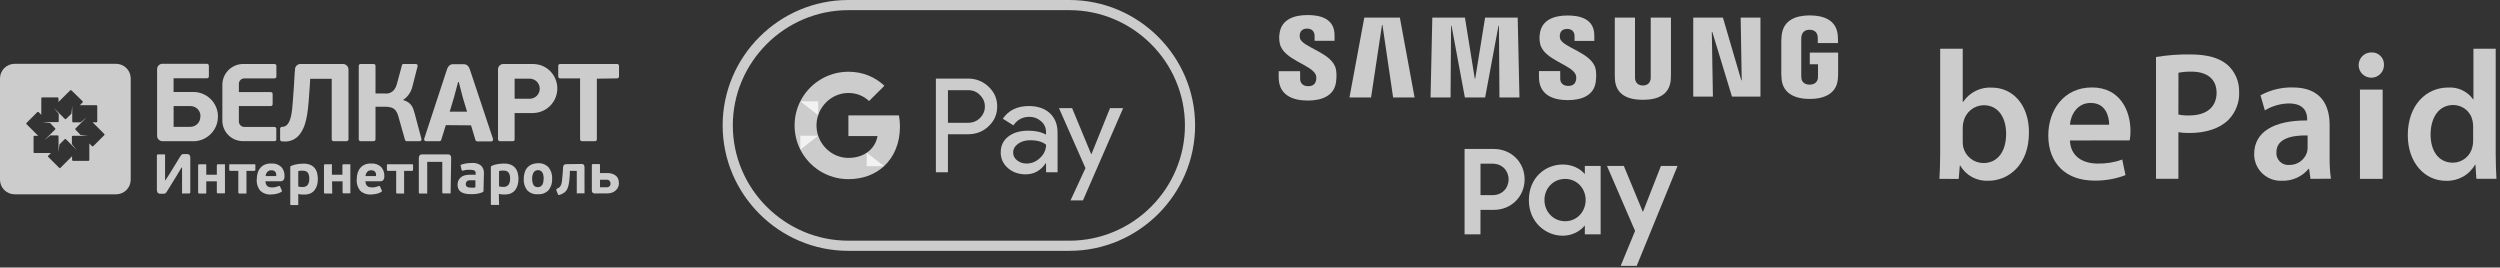 <svg width="299" height="32" viewBox="0 0 299 32" fill="none" xmlns="http://www.w3.org/2000/svg">
<rect x="0" y="0" width="299" height="32" fill="#333333" stroke="none"/>
<path d="M231.955 21.39C232.003 20.664 232.045 19.482 232.045 18.39V5.832H234.743V12.186H234.791C235.163 11.628 235.674 11.177 236.275 10.877C236.87 10.577 237.543 10.439 238.21 10.476C240.823 10.476 242.686 12.648 242.662 15.876C242.662 19.71 240.228 21.618 237.813 21.618C237.14 21.654 236.467 21.504 235.866 21.183C235.272 20.863 234.779 20.384 234.436 19.8H234.394L234.262 21.402L231.955 21.39ZM234.743 16.986C234.743 17.199 234.767 17.413 234.809 17.622C234.947 18.156 235.254 18.631 235.692 18.971C236.125 19.311 236.66 19.497 237.212 19.5C238.901 19.5 239.934 18.144 239.934 15.996C239.934 14.112 239.033 12.582 237.236 12.582C236.672 12.595 236.131 12.796 235.698 13.152C235.26 13.509 234.959 14.001 234.833 14.55C234.779 14.78 234.749 15.015 234.743 15.252V16.986Z" fill="white" fill-opacity="0.75"/>
<path d="M247.565 16.8C247.631 18.732 249.145 19.56 250.857 19.56C251.867 19.587 252.87 19.424 253.819 19.08L254.21 20.946C253.02 21.397 251.758 21.619 250.485 21.6C247.018 21.6 244.975 19.476 244.975 16.2C244.975 13.242 246.778 10.458 250.196 10.458C253.615 10.458 254.805 13.308 254.805 15.648C254.811 16.03 254.781 16.411 254.715 16.788L247.565 16.8ZM252.257 14.916C252.257 13.932 251.843 12.312 250.046 12.312C248.376 12.312 247.643 13.824 247.565 14.916H252.257Z" fill="white" fill-opacity="0.75"/>
<path d="M257.857 6.816C259.221 6.593 260.603 6.491 261.985 6.51C263.961 6.51 265.409 6.93 266.353 7.71C266.821 8.114 267.194 8.616 267.44 9.181C267.692 9.745 267.813 10.357 267.801 10.974C267.831 11.59 267.735 12.207 267.512 12.784C267.296 13.361 266.96 13.887 266.527 14.328C265.451 15.402 263.763 15.906 261.852 15.906C261.414 15.914 260.969 15.884 260.537 15.816V21.384H257.857V6.816ZM260.537 13.698C260.969 13.788 261.414 13.824 261.852 13.806C263.871 13.806 265.103 12.822 265.103 11.088C265.103 9.45 263.961 8.568 262.099 8.568C261.576 8.557 261.053 8.601 260.543 8.7L260.537 13.698Z" fill="white" fill-opacity="0.75"/>
<path d="M276.338 21.39L276.164 20.19H276.11C275.726 20.652 275.245 21.02 274.692 21.267C274.145 21.515 273.551 21.635 272.95 21.618C272.517 21.643 272.085 21.578 271.676 21.43C271.273 21.281 270.901 21.05 270.583 20.752C270.27 20.454 270.024 20.095 269.849 19.697C269.681 19.299 269.597 18.871 269.597 18.438C269.597 15.744 272 14.388 275.936 14.406V14.232C275.936 13.53 275.654 12.372 273.761 12.372C272.745 12.386 271.748 12.672 270.877 13.2L270.354 11.4C271.538 10.754 272.866 10.429 274.212 10.458C277.636 10.458 278.622 12.63 278.622 14.952V18.804C278.61 19.663 278.658 20.521 278.778 21.372L276.338 21.39ZM275.99 16.2C274.079 16.158 272.259 16.578 272.259 18.198C272.241 18.404 272.265 18.612 272.337 18.806C272.409 19.001 272.523 19.177 272.667 19.323C272.818 19.469 272.992 19.581 273.19 19.651C273.382 19.721 273.593 19.747 273.797 19.728C274.26 19.738 274.71 19.601 275.089 19.338C275.467 19.075 275.75 18.699 275.9 18.264C275.96 18.07 275.99 17.867 275.99 17.664V16.2Z" fill="white" fill-opacity="0.75"/>
<path d="M285.123 7.74C285.129 8.041 285.05 8.337 284.888 8.591C284.726 8.845 284.492 9.045 284.215 9.166C283.939 9.287 283.639 9.323 283.338 9.27C283.044 9.216 282.767 9.076 282.551 8.866C282.335 8.656 282.191 8.387 282.125 8.093C282.064 7.798 282.094 7.492 282.209 7.213C282.317 6.935 282.515 6.696 282.761 6.528C283.014 6.36 283.308 6.27 283.609 6.27C283.807 6.258 284.005 6.288 284.191 6.357C284.378 6.426 284.546 6.533 284.69 6.671C284.834 6.81 284.942 6.976 285.02 7.16C285.093 7.344 285.129 7.542 285.123 7.74ZM282.251 21.39V10.716H284.966V21.39H282.251Z" fill="white" fill-opacity="0.75"/>
<path d="M298.485 5.832V18.384C298.485 19.482 298.533 20.664 298.575 21.384H296.172L296.064 19.692H296.022C295.673 20.302 295.163 20.805 294.55 21.145C293.931 21.486 293.234 21.652 292.531 21.624C289.989 21.624 287.971 19.452 287.971 16.164C287.971 12.564 290.188 10.47 292.777 10.47C293.354 10.428 293.937 10.535 294.466 10.78C294.988 11.026 295.445 11.403 295.781 11.874H295.824V5.832H298.485ZM295.787 15.162C295.787 14.928 295.769 14.695 295.721 14.466C295.619 13.927 295.331 13.441 294.904 13.092C294.478 12.744 293.943 12.555 293.396 12.558C291.666 12.558 290.698 14.094 290.698 16.086C290.698 18.078 291.666 19.458 293.378 19.458C293.925 19.452 294.454 19.26 294.874 18.915C295.301 18.569 295.589 18.09 295.703 17.556C295.769 17.297 295.793 17.03 295.787 16.764V15.162Z" fill="white" fill-opacity="0.75"/>
<path d="M127.906 1.215C129.762 1.215 131.566 1.583 133.264 2.303C134.91 3 136.383 3.998 137.66 5.265C138.93 6.532 139.93 8.01 140.628 9.652C141.349 11.348 141.718 13.148 141.718 15C141.718 16.852 141.349 18.652 140.628 20.348C139.93 21.99 138.93 23.46 137.66 24.735C136.39 26.003 134.91 27 133.264 27.698C131.566 28.418 129.762 28.785 127.906 28.785H101.456C99.6 28.785 97.797 28.418 96.099 27.698C94.453 27 92.98 26.003 91.702 24.735C90.433 23.468 89.434 21.99 88.734 20.348C88.013 18.652 87.645 16.852 87.645 15C87.645 13.148 88.013 11.348 88.734 9.652C89.434 8.01 90.433 6.54 91.702 5.265C92.973 3.998 94.453 3 96.099 2.303C97.797 1.583 99.6 1.215 101.456 1.215H127.906ZM127.906 0H101.456C93.191 0 86.428 6.75 86.428 15C86.428 23.25 93.191 30 101.456 30H127.906C136.172 30 142.935 23.25 142.935 15C142.935 6.75 136.172 0 127.906 0Z" fill="white" fill-opacity="0.75"/>
<path d="M113.374 16.065V20.602H111.931V9.397H115.756C116.725 9.397 117.552 9.72 118.228 10.365C118.92 11.01 119.265 11.797 119.265 12.727C119.265 13.68 118.92 14.467 118.228 15.105C117.559 15.742 116.733 16.058 115.756 16.058H113.374V16.065ZM113.374 10.777V14.685H115.786C116.357 14.685 116.838 14.49 117.214 14.107C117.597 13.725 117.792 13.26 117.792 12.735C117.792 12.217 117.597 11.76 117.214 11.377C116.838 10.98 116.365 10.785 115.786 10.785H113.374V10.777Z" fill="white" fill-opacity="0.75"/>
<path d="M123.037 12.683C124.104 12.683 124.946 12.968 125.562 13.538C126.178 14.108 126.486 14.888 126.486 15.878V20.603H125.111V19.538H125.051C124.457 20.415 123.661 20.85 122.669 20.85C121.82 20.85 121.114 20.603 120.542 20.1C119.972 19.598 119.686 18.975 119.686 18.225C119.686 17.43 119.987 16.8 120.587 16.335C121.189 15.863 121.993 15.63 122.992 15.63C123.849 15.63 124.555 15.788 125.103 16.103V15.773C125.103 15.27 124.908 14.85 124.51 14.498C124.112 14.145 123.646 13.973 123.112 13.973C122.308 13.973 121.67 14.31 121.204 14.993L119.934 14.198C120.633 13.185 121.67 12.683 123.037 12.683ZM121.174 18.248C121.174 18.623 121.331 18.938 121.655 19.185C121.97 19.433 122.346 19.56 122.774 19.56C123.383 19.56 123.924 19.335 124.397 18.885C124.871 18.435 125.111 17.91 125.111 17.303C124.66 16.95 124.037 16.77 123.232 16.77C122.646 16.77 122.158 16.913 121.767 17.19C121.369 17.483 121.174 17.835 121.174 18.248Z" fill="white" fill-opacity="0.75"/>
<path d="M134.331 12.93L129.522 23.97H128.034L129.822 20.108L126.652 12.93H128.222L130.507 18.435H130.537L132.76 12.93H134.331Z" fill="white" fill-opacity="0.75"/>
<path d="M107.635 15.15C107.635 14.68 107.593 14.231 107.515 13.799H101.468V16.274L104.95 16.275C104.809 17.098 104.355 17.8 103.658 18.268V19.874H105.731C106.941 18.756 107.635 17.103 107.635 15.15Z" fill="white" fill-opacity="0.75"/>
<path d="M103.658 18.268C103.082 18.657 102.338 18.884 101.469 18.884C99.79 18.884 98.365 17.755 97.854 16.232H95.716V17.888C96.776 19.987 98.953 21.427 101.469 21.427C103.208 21.427 104.668 20.856 105.732 19.873L103.658 18.268Z" fill="white" fill-opacity="0.75"/>
<path d="M97.653 15.004C97.653 14.576 97.725 14.163 97.854 13.774V12.118H95.716C95.278 12.986 95.032 13.966 95.032 15.004C95.032 16.042 95.279 17.021 95.716 17.889L97.854 16.233C97.725 15.844 97.653 15.431 97.653 15.004Z" fill="white" fill-opacity="0.75"/>
<path d="M101.469 11.122C102.418 11.122 103.268 11.449 103.939 12.086L105.776 10.254C104.661 9.217 103.205 8.58 101.469 8.58C98.954 8.58 96.776 10.02 95.716 12.118L97.854 13.774C98.365 12.252 99.79 11.122 101.469 11.122Z" fill="white" fill-opacity="0.75"/>
<path d="M178.663 17.816H175.162V28.024H177.065V25.101H178.648C180.777 25.101 182.344 23.479 182.344 21.45C182.347 19.437 180.777 17.816 178.663 17.816ZM178.522 23.338H177.068V19.577H178.524C179.658 19.577 180.428 20.416 180.428 21.45C180.428 22.499 179.658 23.338 178.522 23.338Z" fill="white" fill-opacity="0.75"/>
<path d="M189.546 20.822C188.956 20.123 187.991 19.675 186.913 19.675C184.839 19.675 182.853 21.227 182.853 23.939C182.853 26.611 184.912 28.191 186.885 28.191C187.963 28.191 188.944 27.716 189.546 26.962V28.024H191.437V19.842H189.546V20.822ZM187.194 26.458C185.794 26.458 184.716 25.339 184.716 23.914C184.716 22.502 185.794 21.397 187.194 21.397C188.593 21.397 189.644 22.529 189.644 23.914C189.644 25.324 188.593 26.458 187.194 26.458Z" fill="white" fill-opacity="0.75"/>
<path d="M196.492 25.352L194.21 19.843H192.194L195.554 27.618L193.832 31.8H195.749L200.637 19.843H198.649L196.492 25.352Z" fill="white" fill-opacity="0.75"/>
<path d="M208.31 9.599H208.256L206.062 2.104H202.512V11.555H204.864L204.733 3.801H204.784L207.144 11.555H210.551V2.104H208.184L208.31 9.599Z" fill="white" fill-opacity="0.75"/>
<path d="M165.288 2.989L165.341 2.987L166.617 11.653H169.184L167.423 2.104H163.17L161.396 11.653H163.98L165.288 2.989Z" fill="white" fill-opacity="0.75"/>
<path d="M177.617 2.104L176.437 9.406H176.384L175.206 2.104H171.305L171.094 11.653H173.487L173.549 3.068H173.6L175.197 11.653H177.623L179.221 3.07L179.274 3.068L179.333 11.653H181.727L181.516 2.104H177.617Z" fill="white" fill-opacity="0.75"/>
<path d="M156.406 12.027C158.135 12.027 159.558 11.438 159.786 9.843C159.903 9.019 159.815 8.48 159.775 8.278C159.371 6.279 155.743 5.683 155.473 4.563C155.428 4.37 155.438 4.168 155.462 4.062C155.53 3.756 155.736 3.421 156.336 3.421C156.895 3.421 157.225 3.765 157.225 4.285V4.878H159.612V4.204C159.612 2.125 157.74 1.8 156.387 1.8C154.688 1.8 153.297 2.363 153.044 3.92C152.974 4.347 152.965 4.727 153.065 5.207C153.48 7.159 156.878 7.724 157.37 8.958C157.463 9.189 157.434 9.484 157.389 9.665C157.31 9.983 157.095 10.308 156.457 10.308C155.859 10.308 155.496 9.962 155.496 9.442L155.494 8.516H152.931V9.253C152.931 11.383 154.609 12.027 156.406 12.027Z" fill="white" fill-opacity="0.75"/>
<path d="M186.582 4.589C186.535 4.397 186.548 4.2 186.569 4.094C186.637 3.79 186.843 3.459 187.435 3.459C187.992 3.459 188.315 3.799 188.315 4.315V4.899H190.678V4.234C190.678 2.174 188.826 1.853 187.486 1.853C185.804 1.853 184.427 2.409 184.177 3.951C184.106 4.374 184.098 4.75 184.198 5.226C184.606 7.159 187.973 7.717 188.46 8.94C188.551 9.17 188.524 9.461 188.479 9.639C188.402 9.954 188.188 10.274 187.556 10.274C186.963 10.274 186.603 9.932 186.603 9.416L186.601 8.501H184.061V9.229C184.061 11.338 185.725 11.976 187.503 11.976C189.215 11.976 190.625 11.394 190.848 9.813C190.963 8.998 190.878 8.463 190.838 8.263C190.44 6.286 186.848 5.695 186.582 4.589Z" fill="white" fill-opacity="0.75"/>
<path d="M199.847 2.102H197.427V9.166C197.427 9.289 197.425 9.427 197.404 9.531C197.357 9.767 197.152 10.223 196.487 10.223C195.821 10.223 195.615 9.767 195.57 9.531C195.549 9.429 195.545 9.289 195.546 9.166V2.102H193.129V8.949C193.124 9.125 193.141 9.484 193.15 9.578C193.318 11.36 194.728 11.937 196.487 11.937C198.243 11.937 199.655 11.36 199.821 9.578C199.83 9.484 199.849 9.125 199.845 8.949V2.102H199.847Z" fill="white" fill-opacity="0.75"/>
<path d="M216.451 6.29V7.683H217.431V9.07C217.437 9.191 217.431 9.325 217.406 9.433C217.364 9.688 217.124 10.126 216.433 10.126C215.742 10.126 215.496 9.688 215.454 9.433C215.436 9.325 215.43 9.191 215.43 9.07V4.703C215.43 4.548 215.442 4.376 215.472 4.251C215.526 4.015 215.73 3.559 216.421 3.559C217.154 3.559 217.334 4.041 217.376 4.251C217.406 4.389 217.406 4.616 217.406 4.614V5.149H219.822V4.831C219.816 4.831 219.828 4.506 219.798 4.202C219.624 2.412 218.14 1.843 216.445 1.843C214.745 1.843 213.297 2.416 213.086 4.202C213.068 4.361 213.044 4.661 213.044 4.831V8.847C213.044 9.028 213.05 9.157 213.08 9.476C213.243 11.215 214.745 11.835 216.445 11.835C218.14 11.835 219.648 11.215 219.804 9.476C219.834 9.159 219.84 9.028 219.84 8.847V6.29H216.451Z" fill="white" fill-opacity="0.75"/>
<path fill-rule="evenodd" clip-rule="evenodd" d="M13.891 7.634H1.742C1.281 7.635 0.839 7.819 0.512 8.145C0.186 8.471 0.002 8.913 0 9.374V21.5C0.002 21.961 0.186 22.402 0.512 22.728C0.839 23.054 1.281 23.238 1.742 23.24H13.891C14.353 23.238 14.795 23.054 15.122 22.728C15.448 22.402 15.632 21.961 15.634 21.5V9.374C15.632 8.913 15.448 8.471 15.122 8.145C14.795 7.819 14.353 7.635 13.891 7.634ZM12.467 16.172L11.146 17.486C11.127 17.503 11.102 17.513 11.076 17.513C11.05 17.513 11.026 17.503 11.007 17.486L10.683 17.162V19.142C10.683 19.167 10.673 19.192 10.655 19.21C10.637 19.228 10.612 19.238 10.587 19.238H8.724C8.698 19.238 8.673 19.228 8.654 19.21C8.635 19.192 8.624 19.168 8.622 19.142V18.68L7.222 20.078C7.214 20.088 7.203 20.096 7.191 20.102C7.179 20.107 7.166 20.11 7.153 20.11C7.14 20.11 7.126 20.107 7.115 20.102C7.103 20.096 7.092 20.088 7.084 20.078L5.768 18.764C5.758 18.755 5.75 18.745 5.744 18.733C5.739 18.721 5.736 18.708 5.736 18.695C5.736 18.682 5.739 18.669 5.744 18.657C5.75 18.645 5.758 18.634 5.768 18.626L6.092 18.302H4.11C4.084 18.3 4.059 18.289 4.041 18.27C4.023 18.251 4.014 18.226 4.014 18.2V16.34C4.014 16.314 4.024 16.29 4.042 16.272C4.06 16.254 4.084 16.244 4.11 16.244H4.572L3.166 14.846C3.149 14.827 3.139 14.802 3.139 14.777C3.139 14.751 3.149 14.727 3.166 14.708L4.47 13.4C4.489 13.383 4.513 13.373 4.539 13.373C4.565 13.373 4.59 13.383 4.608 13.4L4.939 13.73V11.75C4.939 11.724 4.948 11.699 4.966 11.68C4.985 11.661 5.009 11.649 5.035 11.648H6.898C6.923 11.649 6.948 11.661 6.966 11.68C6.984 11.699 6.994 11.724 6.994 11.75V12.2L8.4 10.802C8.418 10.784 8.443 10.775 8.469 10.775C8.495 10.775 8.519 10.784 8.538 10.802L9.878 12.11C9.888 12.118 9.896 12.129 9.902 12.141C9.907 12.153 9.91 12.166 9.91 12.179C9.91 12.192 9.907 12.205 9.902 12.217C9.896 12.229 9.888 12.239 9.878 12.248L9.553 12.578H11.536C11.561 12.578 11.586 12.588 11.604 12.606C11.622 12.624 11.632 12.648 11.632 12.674V14.534C11.632 14.559 11.622 14.584 11.604 14.602C11.586 14.62 11.561 14.63 11.536 14.63H11.079L12.485 16.034C12.5 16.055 12.507 16.081 12.503 16.106C12.5 16.132 12.487 16.155 12.467 16.172Z" fill="white" fill-opacity="0.75"/>
<path d="M35.257 8.534L35.137 10.538C35.095 11.222 35.053 11.81 35.005 12.338C34.932 13.172 34.848 15.17 33.767 15.17C33.767 15.17 33.767 15.17 33.725 15.17C33.667 15.171 33.612 15.194 33.571 15.234C33.53 15.274 33.505 15.329 33.502 15.386V16.676C33.501 16.706 33.505 16.736 33.516 16.765C33.526 16.793 33.542 16.819 33.563 16.841C33.584 16.863 33.609 16.88 33.637 16.892C33.665 16.904 33.695 16.91 33.725 16.91H33.821C34.238 16.965 34.663 16.898 35.043 16.719C35.423 16.539 35.744 16.253 35.966 15.896C36.174 15.588 36.338 15.253 36.453 14.9C36.584 14.495 36.681 14.079 36.741 13.658C36.813 13.196 36.873 12.692 36.915 12.14C36.957 11.588 37.005 10.988 37.047 10.34L37.101 9.422H39.673V16.664C39.673 16.695 39.679 16.725 39.692 16.753C39.704 16.781 39.722 16.807 39.745 16.828C39.767 16.848 39.794 16.864 39.823 16.874C39.852 16.884 39.883 16.888 39.913 16.886H41.44C41.471 16.888 41.503 16.884 41.533 16.873C41.563 16.863 41.59 16.846 41.613 16.823C41.636 16.801 41.653 16.775 41.665 16.745C41.677 16.715 41.682 16.683 41.68 16.652V8.3C41.677 8.211 41.657 8.124 41.621 8.043C41.585 7.963 41.533 7.89 41.468 7.83C41.403 7.769 41.327 7.723 41.243 7.692C41.16 7.661 41.071 7.648 40.983 7.652H35.918C35.757 7.657 35.603 7.721 35.486 7.831C35.368 7.942 35.295 8.091 35.281 8.252C35.281 8.336 35.281 8.42 35.281 8.516L35.257 8.534ZM19.431 16.886H22.898C23.298 16.915 23.7 16.863 24.079 16.732C24.458 16.601 24.807 16.394 25.103 16.124C25.4 15.854 25.637 15.526 25.803 15.161C25.968 14.796 26.057 14.4 26.064 14C26.071 13.823 26.061 13.646 26.034 13.472C25.921 12.777 25.562 12.146 25.023 11.693C24.485 11.239 23.801 10.993 23.096 11H20.759V9.362H24.742C24.775 9.365 24.808 9.36 24.839 9.349C24.87 9.337 24.898 9.319 24.921 9.296C24.944 9.272 24.962 9.244 24.972 9.213C24.983 9.182 24.986 9.149 24.983 9.116V7.916C24.983 7.754 24.922 7.622 24.742 7.628H19.491C19.401 7.619 19.311 7.63 19.225 7.659C19.14 7.688 19.061 7.734 18.995 7.795C18.929 7.856 18.876 7.931 18.84 8.014C18.804 8.096 18.787 8.186 18.788 8.276V16.238C18.787 16.323 18.803 16.407 18.835 16.485C18.867 16.564 18.914 16.635 18.974 16.696C19.034 16.756 19.105 16.804 19.183 16.836C19.262 16.869 19.346 16.886 19.431 16.886ZM61.549 16.61V13.52H63.742C64.231 13.515 64.712 13.389 65.14 13.152C65.568 12.915 65.93 12.576 66.193 12.164C66.457 11.753 66.614 11.282 66.649 10.795C66.685 10.308 66.599 9.819 66.398 9.374C66.231 8.994 65.982 8.655 65.671 8.379C65.361 8.104 64.993 7.899 64.596 7.778C64.265 7.687 63.923 7.645 63.58 7.652H60.233C60.065 7.645 59.901 7.704 59.776 7.816C59.65 7.928 59.573 8.084 59.561 8.252C59.561 8.306 59.561 8.366 59.561 8.426V16.664C59.561 16.694 59.567 16.723 59.578 16.75C59.59 16.777 59.606 16.802 59.628 16.823C59.649 16.844 59.674 16.86 59.702 16.871C59.729 16.881 59.76 16.887 59.789 16.886H61.345C61.385 16.886 61.425 16.875 61.46 16.855C61.494 16.835 61.523 16.806 61.543 16.772C61.555 16.719 61.557 16.664 61.549 16.61ZM64.553 10.61C64.553 10.928 64.427 11.233 64.201 11.458C63.976 11.683 63.67 11.81 63.352 11.81H61.549V9.41H63.268C63.431 9.398 63.594 9.42 63.748 9.474C63.902 9.528 64.043 9.612 64.164 9.722C64.284 9.832 64.38 9.965 64.448 10.114C64.514 10.262 64.55 10.423 64.553 10.586V10.61ZM56.334 14.99L56.851 16.7C56.893 16.856 56.977 16.91 57.073 16.91H58.743C58.779 16.911 58.815 16.904 58.847 16.89C58.879 16.875 58.908 16.852 58.93 16.824C58.951 16.795 58.966 16.762 58.972 16.727C58.978 16.692 58.977 16.656 58.966 16.622L56.226 8.396C56.1 7.994 55.908 7.676 55.439 7.676H54.237C54.122 7.666 54.005 7.686 53.9 7.734C53.795 7.783 53.704 7.858 53.636 7.952C53.538 8.085 53.467 8.236 53.426 8.396L50.734 16.592C50.723 16.625 50.719 16.661 50.725 16.696C50.73 16.731 50.743 16.764 50.764 16.793C50.784 16.822 50.811 16.845 50.843 16.861C50.874 16.877 50.909 16.886 50.945 16.886H52.537C52.584 16.892 52.632 16.883 52.673 16.859C52.715 16.835 52.747 16.798 52.765 16.754C52.78 16.717 52.792 16.679 52.801 16.64L53.318 14.966L56.334 14.99ZM53.787 13.352L54.285 11.684L54.79 9.806H54.868L55.355 11.684L55.859 13.352H53.787ZM48.229 11.996V11.93C48.512 11.755 48.752 11.52 48.932 11.24C49.133 10.944 49.274 10.612 49.346 10.262L49.947 7.91C49.954 7.878 49.953 7.844 49.944 7.813C49.936 7.781 49.921 7.752 49.899 7.727C49.878 7.702 49.851 7.682 49.821 7.669C49.791 7.656 49.758 7.65 49.725 7.652H48.331C48.282 7.641 48.23 7.641 48.181 7.652C48.152 7.668 48.127 7.69 48.108 7.717C48.09 7.744 48.077 7.775 48.073 7.808L47.472 10.028C47.417 10.257 47.322 10.475 47.189 10.67C47.088 10.817 46.955 10.941 46.799 11.03C46.664 11.104 46.518 11.155 46.366 11.18C46.229 11.194 46.089 11.194 45.952 11.18H44.912V7.868C44.91 7.81 44.886 7.755 44.845 7.715C44.803 7.674 44.748 7.652 44.69 7.652H43.14C43.11 7.649 43.081 7.653 43.053 7.662C43.025 7.672 42.999 7.687 42.977 7.706C42.955 7.726 42.937 7.75 42.925 7.777C42.913 7.803 42.906 7.832 42.906 7.862V16.676C42.907 16.705 42.914 16.734 42.927 16.76C42.94 16.786 42.957 16.81 42.979 16.829C43.001 16.849 43.026 16.864 43.054 16.874C43.081 16.883 43.11 16.887 43.14 16.886H44.672C44.701 16.888 44.731 16.885 44.76 16.875C44.788 16.866 44.814 16.851 44.837 16.832C44.859 16.812 44.877 16.788 44.89 16.761C44.903 16.735 44.91 16.706 44.912 16.676V12.764H45.976C46.239 12.754 46.502 12.782 46.757 12.848C46.962 12.904 47.146 13.019 47.286 13.178C47.446 13.382 47.563 13.617 47.628 13.868L48.439 16.73C48.452 16.775 48.48 16.815 48.518 16.843C48.556 16.871 48.602 16.886 48.65 16.886H50.182C50.215 16.889 50.249 16.883 50.281 16.87C50.313 16.858 50.341 16.837 50.363 16.812C50.385 16.786 50.401 16.755 50.409 16.722C50.417 16.689 50.418 16.655 50.41 16.622L49.593 13.568C49.547 13.385 49.491 13.204 49.425 13.028C49.367 12.873 49.29 12.726 49.196 12.59C49.093 12.455 48.97 12.337 48.83 12.242C48.649 12.125 48.453 12.034 48.247 11.972L48.229 11.996ZM33.046 16.61V15.41C33.046 15.38 33.042 15.351 33.031 15.323C33.02 15.295 33.004 15.27 32.983 15.249C32.962 15.228 32.937 15.211 32.91 15.199C32.882 15.188 32.853 15.182 32.824 15.182H29.218C29.129 15.181 29.04 15.162 28.958 15.126C28.876 15.09 28.802 15.037 28.741 14.971C28.681 14.906 28.634 14.828 28.605 14.743C28.575 14.659 28.563 14.569 28.57 14.48V12.686H32.379C32.408 12.687 32.437 12.682 32.464 12.671C32.492 12.661 32.517 12.645 32.538 12.625C32.559 12.605 32.576 12.581 32.588 12.554C32.6 12.528 32.607 12.499 32.607 12.47V11.234C32.607 11.102 32.517 11.012 32.355 11.012H28.57V10.028C28.569 9.942 28.585 9.857 28.617 9.778C28.649 9.699 28.697 9.627 28.758 9.566C28.818 9.505 28.89 9.457 28.968 9.424C29.048 9.391 29.133 9.374 29.218 9.374H32.824C32.853 9.375 32.884 9.371 32.912 9.36C32.941 9.35 32.967 9.334 32.989 9.313C33.01 9.292 33.028 9.267 33.04 9.24C33.052 9.212 33.058 9.182 33.058 9.152V7.874C33.058 7.843 33.052 7.812 33.039 7.783C33.026 7.754 33.008 7.729 32.984 7.708C32.961 7.687 32.934 7.671 32.904 7.661C32.874 7.652 32.843 7.648 32.812 7.652H29.086C28.431 7.653 27.803 7.911 27.337 8.37C26.871 8.829 26.604 9.452 26.593 10.106V14.48C26.607 15.118 26.87 15.726 27.325 16.174C27.781 16.622 28.393 16.875 29.032 16.88H32.83C32.86 16.881 32.89 16.877 32.917 16.866C32.946 16.856 32.971 16.84 32.992 16.819C33.014 16.798 33.031 16.773 33.042 16.745C33.054 16.718 33.058 16.688 33.058 16.658L33.046 16.61ZM71.385 9.41V16.676C71.384 16.705 71.378 16.734 71.365 16.761C71.353 16.788 71.335 16.812 71.314 16.831C71.291 16.851 71.266 16.866 71.238 16.875C71.21 16.885 71.18 16.888 71.151 16.886H69.619C69.559 16.889 69.5 16.869 69.456 16.83C69.411 16.791 69.383 16.735 69.378 16.676V9.374H66.975C66.945 9.372 66.917 9.365 66.891 9.352C66.864 9.34 66.841 9.322 66.821 9.3C66.802 9.279 66.786 9.253 66.777 9.226C66.767 9.198 66.763 9.169 66.765 9.14V7.886C66.762 7.856 66.766 7.827 66.775 7.799C66.784 7.771 66.799 7.745 66.819 7.723C66.839 7.702 66.862 7.684 66.89 7.672C66.917 7.659 66.945 7.653 66.975 7.652H73.824C73.854 7.653 73.882 7.661 73.909 7.673C73.935 7.686 73.958 7.704 73.978 7.725C73.997 7.747 74.013 7.772 74.023 7.8C74.032 7.827 74.037 7.857 74.035 7.886V9.14C74.037 9.198 74.016 9.255 73.976 9.299C73.937 9.342 73.883 9.369 73.824 9.374L71.385 9.41ZM23.961 13.922C23.968 14.09 23.94 14.258 23.878 14.415C23.815 14.571 23.721 14.713 23.6 14.831C23.479 14.949 23.335 15.04 23.177 15.098C23.018 15.156 22.85 15.181 22.681 15.17H20.765V12.686H22.693C22.858 12.674 23.023 12.697 23.179 12.752C23.334 12.807 23.477 12.894 23.598 13.006C23.718 13.119 23.815 13.255 23.881 13.406C23.946 13.558 23.98 13.721 23.979 13.886L23.961 13.922Z" fill="white" fill-opacity="0.75"/>
<path fill-rule="evenodd" clip-rule="evenodd" d="M73.019 21.944C73.022 21.826 72.979 21.712 72.899 21.626C72.853 21.579 72.798 21.543 72.737 21.52C72.676 21.497 72.609 21.488 72.545 21.494H71.763V22.4H72.551C72.631 22.402 72.712 22.386 72.785 22.352C72.843 22.325 72.894 22.286 72.935 22.238C72.97 22.192 72.995 22.138 73.007 22.082C73.013 22.034 73.013 21.986 73.007 21.938L73.019 21.944ZM71.205 23.138C71.144 23.147 71.08 23.142 71.022 23.123C70.962 23.104 70.907 23.072 70.862 23.03C70.805 22.948 70.777 22.848 70.784 22.748V19.748C70.784 19.664 70.832 19.622 70.928 19.622H71.601C71.667 19.622 71.71 19.622 71.728 19.622C71.739 19.636 71.747 19.652 71.753 19.67C71.758 19.687 71.759 19.706 71.757 19.724V20.702H72.593C72.858 20.688 73.123 20.735 73.368 20.84C73.538 20.911 73.687 21.025 73.8 21.17C73.895 21.286 73.959 21.424 73.987 21.572C74.008 21.683 74.02 21.795 74.023 21.908C74.025 22.075 73.992 22.24 73.927 22.394C73.859 22.537 73.763 22.666 73.644 22.772C73.522 22.884 73.379 22.971 73.224 23.03C73.056 23.093 72.879 23.125 72.701 23.126L71.205 23.138ZM69.504 19.61C69.561 19.602 69.619 19.607 69.674 19.623C69.729 19.64 69.78 19.668 69.823 19.706C69.888 19.796 69.918 19.907 69.907 20.018V23.018C69.907 23.072 69.907 23.108 69.907 23.126C69.867 23.136 69.826 23.136 69.787 23.126H69.108C69.067 23.14 69.022 23.14 68.982 23.126C68.975 23.109 68.971 23.09 68.971 23.072C68.971 23.053 68.975 23.035 68.982 23.018V20.438H68.153V20.786C68.129 21.186 68.099 21.522 68.062 21.794C68.035 22.043 67.974 22.287 67.882 22.52C67.805 22.71 67.681 22.877 67.522 23.006C67.341 23.143 67.138 23.247 66.921 23.312C66.878 23.328 66.831 23.328 66.789 23.312C66.759 23.288 66.736 23.257 66.722 23.222L66.542 22.766C66.531 22.725 66.531 22.681 66.542 22.64C66.542 22.64 66.578 22.586 66.638 22.556C66.745 22.51 66.844 22.449 66.933 22.376C67.013 22.294 67.075 22.196 67.113 22.088C67.17 21.925 67.206 21.756 67.221 21.584C67.221 21.374 67.275 21.104 67.299 20.762L67.341 20.03C67.338 19.918 67.377 19.809 67.45 19.724C67.538 19.654 67.65 19.622 67.762 19.634L69.504 19.61ZM65.022 21.374C65.023 21.235 65.011 21.096 64.986 20.96C64.968 20.846 64.929 20.736 64.872 20.636C64.82 20.55 64.748 20.478 64.662 20.426C64.522 20.351 64.359 20.329 64.205 20.364C64.05 20.399 63.914 20.489 63.821 20.618C63.696 20.843 63.636 21.098 63.646 21.356C63.631 21.621 63.685 21.885 63.803 22.124C63.858 22.21 63.936 22.28 64.028 22.325C64.12 22.371 64.223 22.39 64.325 22.382C64.436 22.386 64.547 22.359 64.644 22.304C64.734 22.255 64.808 22.182 64.86 22.094C64.921 21.994 64.962 21.884 64.98 21.77C65.003 21.651 65.015 21.531 65.016 21.41L65.022 21.374ZM66.038 21.374C66.069 21.867 65.917 22.354 65.611 22.742C65.445 22.913 65.243 23.045 65.019 23.129C64.796 23.213 64.557 23.247 64.319 23.228C64.083 23.248 63.845 23.215 63.623 23.131C63.402 23.047 63.202 22.914 63.039 22.742C62.75 22.351 62.608 21.871 62.637 21.386C62.635 21.123 62.675 20.861 62.757 20.612C62.825 20.39 62.94 20.186 63.093 20.012C63.241 19.855 63.422 19.732 63.622 19.652C63.848 19.563 64.088 19.518 64.331 19.52C64.567 19.503 64.803 19.539 65.023 19.624C65.243 19.709 65.442 19.841 65.605 20.012C65.918 20.401 66.071 20.894 66.032 21.392L66.038 21.374ZM61.009 21.374C61.012 21.218 60.994 21.063 60.955 20.912C60.925 20.8 60.872 20.695 60.798 20.606C60.726 20.533 60.637 20.477 60.54 20.444C60.428 20.413 60.313 20.399 60.197 20.402H59.951C59.862 20.412 59.773 20.43 59.687 20.456V22.292C59.789 22.318 59.894 22.338 59.999 22.352H60.246C60.349 22.355 60.451 22.337 60.547 22.297C60.642 22.258 60.727 22.199 60.798 22.124C60.95 21.909 61.023 21.648 61.003 21.386L61.009 21.374ZM59.687 24.416C59.699 24.447 59.699 24.481 59.687 24.512C59.65 24.521 59.61 24.521 59.573 24.512H58.846C58.81 24.52 58.773 24.52 58.737 24.512C58.737 24.512 58.707 24.464 58.707 24.416V20.036C58.7 19.998 58.7 19.959 58.707 19.922C58.737 19.881 58.776 19.849 58.822 19.826C59.051 19.724 59.294 19.655 59.543 19.622C59.795 19.582 60.05 19.562 60.306 19.562C60.581 19.554 60.855 19.603 61.111 19.706C61.315 19.791 61.494 19.925 61.633 20.096C61.773 20.272 61.871 20.477 61.922 20.696C61.983 20.929 62.014 21.169 62.012 21.41C62.011 21.649 61.98 21.887 61.916 22.118C61.859 22.334 61.761 22.538 61.627 22.718C61.494 22.886 61.323 23.022 61.129 23.114C60.908 23.214 60.668 23.264 60.426 23.258C60.3 23.264 60.173 23.264 60.047 23.258C59.917 23.245 59.789 23.223 59.663 23.192L59.687 24.416ZM56.857 21.56H56.322H56.124C56.055 21.567 55.987 21.587 55.926 21.62C55.862 21.655 55.809 21.704 55.769 21.764C55.728 21.843 55.707 21.932 55.709 22.022C55.703 22.086 55.715 22.151 55.744 22.209C55.773 22.268 55.817 22.317 55.871 22.352C56.004 22.419 56.15 22.45 56.298 22.442H56.406H56.55H56.707L56.857 22.4V21.56ZM57.83 22.724C57.84 22.773 57.84 22.824 57.83 22.874C57.803 22.923 57.761 22.963 57.71 22.988C57.604 23.038 57.493 23.079 57.38 23.108C57.259 23.136 57.139 23.16 57.019 23.18L56.647 23.222H56.292C56.037 23.228 55.782 23.198 55.535 23.132C55.361 23.087 55.197 23.008 55.054 22.898C54.939 22.803 54.852 22.678 54.802 22.538C54.751 22.397 54.724 22.249 54.724 22.1C54.722 21.935 54.753 21.772 54.814 21.62C54.872 21.475 54.962 21.346 55.078 21.242C55.204 21.126 55.354 21.04 55.517 20.99C55.721 20.925 55.934 20.895 56.148 20.9H56.887V20.792C56.896 20.732 56.896 20.671 56.887 20.612C56.875 20.553 56.845 20.498 56.803 20.456C56.754 20.409 56.693 20.374 56.629 20.354C56.529 20.325 56.426 20.311 56.322 20.312H56.094H55.842L55.589 20.354L55.379 20.408C55.338 20.42 55.294 20.42 55.253 20.408C55.229 20.383 55.214 20.352 55.211 20.318L55.102 19.85C55.092 19.836 55.084 19.82 55.082 19.803C55.08 19.786 55.082 19.768 55.089 19.752C55.095 19.736 55.107 19.722 55.12 19.712C55.135 19.702 55.151 19.695 55.169 19.694C55.375 19.619 55.588 19.567 55.805 19.538C56.024 19.507 56.245 19.491 56.466 19.49C56.849 19.458 57.23 19.57 57.536 19.802C57.655 19.923 57.747 20.068 57.806 20.227C57.866 20.386 57.89 20.556 57.878 20.726L57.83 22.724ZM53.895 23.03C53.895 23.084 53.895 23.114 53.895 23.132C53.854 23.146 53.809 23.146 53.769 23.132H53.036C52.945 23.132 52.897 23.09 52.897 23V19.358H51.095V23.042C51.108 23.075 51.108 23.111 51.095 23.144C51.056 23.159 51.013 23.159 50.975 23.144H50.236C50.139 23.144 50.092 23.102 50.092 23.012V18.92C50.083 18.795 50.119 18.672 50.194 18.572C50.238 18.531 50.29 18.501 50.347 18.482C50.404 18.463 50.465 18.457 50.524 18.464H53.528C53.589 18.457 53.65 18.463 53.709 18.481C53.766 18.5 53.82 18.531 53.865 18.572C53.937 18.673 53.971 18.796 53.961 18.92L53.895 23.03ZM48.331 20.438V23.036C48.345 23.073 48.345 23.113 48.331 23.15C48.29 23.159 48.246 23.159 48.205 23.15H47.538C47.436 23.15 47.382 23.102 47.382 23.012V20.438H46.408C46.318 20.438 46.276 20.39 46.276 20.288V19.802C46.276 19.736 46.276 19.694 46.276 19.676C46.291 19.664 46.309 19.655 46.327 19.65C46.346 19.645 46.365 19.643 46.384 19.646H49.292C49.331 19.642 49.369 19.653 49.401 19.676C49.401 19.676 49.401 19.736 49.401 19.802V20.288C49.401 20.39 49.358 20.438 49.268 20.438H48.331ZM44.366 20.366C44.281 20.364 44.197 20.381 44.12 20.414C44.042 20.447 43.973 20.496 43.915 20.558C43.797 20.698 43.727 20.873 43.717 21.056H44.972C44.982 20.964 44.982 20.872 44.972 20.78C44.955 20.702 44.922 20.629 44.876 20.564C44.828 20.503 44.766 20.454 44.696 20.42C44.595 20.378 44.486 20.36 44.378 20.366H44.366ZM44.366 19.556C44.583 19.536 44.801 19.561 45.008 19.629C45.215 19.697 45.405 19.807 45.567 19.952C45.706 20.102 45.812 20.279 45.881 20.472C45.949 20.665 45.977 20.87 45.964 21.074C45.983 21.246 45.934 21.418 45.826 21.554C45.776 21.598 45.718 21.632 45.655 21.653C45.592 21.675 45.525 21.684 45.459 21.68H43.705C43.706 21.803 43.731 21.925 43.777 22.04C43.818 22.128 43.877 22.206 43.951 22.268C44.026 22.324 44.112 22.365 44.203 22.388C44.306 22.408 44.411 22.418 44.516 22.418C44.65 22.419 44.782 22.403 44.912 22.37C45.04 22.343 45.165 22.303 45.285 22.25C45.322 22.236 45.362 22.236 45.399 22.25C45.424 22.262 45.444 22.284 45.453 22.31L45.669 22.796C45.676 22.81 45.68 22.825 45.68 22.841C45.68 22.856 45.676 22.872 45.669 22.886C45.652 22.916 45.627 22.94 45.597 22.958C45.413 23.07 45.209 23.147 44.996 23.186C44.799 23.23 44.598 23.255 44.396 23.258C44.16 23.278 43.922 23.25 43.698 23.174C43.474 23.099 43.267 22.978 43.092 22.82C42.775 22.433 42.622 21.938 42.665 21.44C42.662 21.171 42.702 20.904 42.785 20.648C42.856 20.427 42.97 20.223 43.122 20.048C43.265 19.887 43.444 19.762 43.645 19.682C43.872 19.592 44.115 19.549 44.359 19.556H44.366ZM39.733 23.036C39.747 23.073 39.747 23.113 39.733 23.15C39.692 23.159 39.648 23.159 39.607 23.15H38.898C38.802 23.15 38.748 23.102 38.748 23.012V19.772C38.748 19.688 38.802 19.646 38.898 19.646H39.571C39.612 19.634 39.656 19.634 39.697 19.646C39.71 19.679 39.71 19.715 39.697 19.748V20.9H40.953V19.772C40.953 19.688 41.001 19.646 41.103 19.646H41.776C41.842 19.646 41.884 19.646 41.902 19.646C41.92 19.646 41.902 19.694 41.902 19.748V23.012C41.902 23.072 41.902 23.108 41.902 23.126C41.861 23.137 41.817 23.137 41.776 23.126H41.121C41.019 23.126 40.971 23.078 40.971 22.988V21.686H39.715L39.733 23.036ZM36.993 21.386C36.997 21.23 36.979 21.075 36.939 20.924C36.909 20.812 36.856 20.708 36.783 20.618C36.71 20.545 36.622 20.489 36.525 20.456C36.413 20.425 36.298 20.411 36.182 20.414H35.936C35.846 20.423 35.757 20.441 35.672 20.468V22.304C35.774 22.331 35.879 22.351 35.984 22.364H36.23C36.334 22.367 36.436 22.349 36.531 22.309C36.627 22.27 36.712 22.211 36.783 22.136C36.935 21.916 37.007 21.652 36.987 21.386H36.993ZM35.672 24.428C35.681 24.459 35.681 24.492 35.672 24.524C35.632 24.533 35.591 24.533 35.551 24.524H34.86C34.825 24.532 34.788 24.532 34.752 24.524C34.739 24.512 34.728 24.497 34.722 24.48C34.715 24.464 34.714 24.446 34.716 24.428V20.048C34.708 20.01 34.708 19.971 34.716 19.934C34.746 19.893 34.785 19.86 34.83 19.838C35.059 19.735 35.303 19.667 35.551 19.634C35.804 19.594 36.059 19.574 36.314 19.574C36.59 19.566 36.864 19.615 37.12 19.718C37.323 19.803 37.503 19.937 37.642 20.108C37.782 20.284 37.88 20.489 37.931 20.708C37.987 20.942 38.015 21.181 38.015 21.422C38.017 21.661 37.986 21.899 37.925 22.13C37.868 22.348 37.768 22.552 37.63 22.73C37.5 22.899 37.331 23.035 37.138 23.126C36.915 23.226 36.672 23.275 36.428 23.27C36.304 23.276 36.18 23.276 36.056 23.27C35.926 23.258 35.798 23.235 35.672 23.204V24.428ZM32.427 20.366C32.343 20.364 32.259 20.381 32.181 20.414C32.104 20.447 32.034 20.496 31.976 20.558C31.856 20.697 31.785 20.872 31.772 21.056H33.034C33.043 20.964 33.043 20.872 33.034 20.78C33.015 20.702 32.98 20.628 32.932 20.564C32.885 20.501 32.824 20.451 32.751 20.42C32.648 20.375 32.534 20.356 32.421 20.366H32.427ZM32.427 19.556C32.644 19.536 32.862 19.561 33.069 19.63C33.275 19.698 33.466 19.807 33.629 19.952C33.767 20.102 33.874 20.279 33.942 20.472C34.01 20.665 34.038 20.87 34.025 21.074C34.044 21.246 33.995 21.418 33.887 21.554C33.786 21.642 33.654 21.688 33.52 21.68H31.748C31.75 21.803 31.774 21.925 31.82 22.04C31.859 22.127 31.916 22.205 31.988 22.268C32.063 22.324 32.149 22.365 32.241 22.388C32.343 22.407 32.449 22.417 32.553 22.418C32.687 22.42 32.821 22.404 32.95 22.37C33.08 22.344 33.207 22.304 33.328 22.25C33.365 22.236 33.406 22.236 33.442 22.25C33.468 22.262 33.487 22.284 33.496 22.31L33.713 22.796C33.724 22.825 33.724 22.857 33.713 22.886C33.695 22.916 33.671 22.94 33.641 22.958C33.456 23.07 33.252 23.147 33.04 23.186C32.843 23.23 32.642 23.255 32.439 23.258C32.203 23.278 31.965 23.25 31.741 23.174C31.517 23.099 31.311 22.978 31.135 22.82C30.819 22.433 30.665 21.938 30.709 21.44C30.705 21.171 30.746 20.904 30.829 20.648C30.897 20.426 31.011 20.221 31.165 20.048C31.309 19.887 31.488 19.762 31.688 19.682C31.915 19.592 32.158 19.549 32.403 19.556H32.427ZM29.477 20.438V23.036C29.477 23.096 29.477 23.132 29.447 23.15C29.407 23.16 29.366 23.16 29.327 23.15H28.66C28.558 23.15 28.503 23.102 28.503 23.012V20.438H27.548C27.458 20.438 27.416 20.39 27.416 20.288V19.802C27.416 19.736 27.416 19.694 27.416 19.676C27.416 19.658 27.464 19.646 27.524 19.646H30.432C30.471 19.642 30.509 19.653 30.54 19.676C30.54 19.676 30.54 19.736 30.54 19.802V20.288C30.54 20.39 30.498 20.438 30.408 20.438H29.477ZM24.67 23.036C24.67 23.096 24.67 23.132 24.64 23.15C24.599 23.16 24.555 23.16 24.514 23.15H23.847C23.745 23.15 23.697 23.102 23.697 23.012V19.772C23.697 19.688 23.745 19.646 23.847 19.646H24.514C24.58 19.646 24.622 19.646 24.64 19.646C24.658 19.646 24.67 19.694 24.67 19.748V20.9H25.932V19.772C25.932 19.688 25.98 19.646 26.076 19.646H26.755C26.794 19.633 26.836 19.633 26.875 19.646C26.887 19.66 26.895 19.676 26.901 19.694C26.906 19.711 26.907 19.73 26.905 19.748V23.012C26.91 23.052 26.899 23.093 26.875 23.126C26.836 23.136 26.795 23.136 26.755 23.126H26.076C26.057 23.129 26.038 23.127 26.019 23.121C26.001 23.116 25.984 23.105 25.97 23.092C25.956 23.079 25.946 23.062 25.939 23.044C25.933 23.026 25.93 23.007 25.932 22.988V21.686H24.67V23.036ZM21.714 20.036L21.113 21.044L19.978 22.88L19.87 23.036C19.84 23.07 19.806 23.101 19.767 23.126C19.728 23.147 19.686 23.161 19.641 23.168H19.473H19.203C19.139 23.176 19.073 23.169 19.013 23.147C18.952 23.125 18.898 23.089 18.854 23.042C18.791 22.939 18.759 22.82 18.764 22.7V18.59C18.764 18.506 18.812 18.464 18.908 18.464H19.629C19.689 18.464 19.731 18.464 19.743 18.464C19.755 18.497 19.755 18.533 19.743 18.566V21.566H19.785L20.386 20.624L21.552 18.716C21.582 18.662 21.619 18.611 21.66 18.566C21.686 18.528 21.718 18.495 21.756 18.47C21.795 18.446 21.838 18.432 21.882 18.428H22.051H22.321C22.446 18.415 22.571 18.452 22.669 18.53C22.738 18.639 22.77 18.767 22.76 18.896V23.006C22.76 23.096 22.712 23.138 22.621 23.138H21.894C21.856 23.153 21.813 23.153 21.774 23.138C21.761 23.105 21.761 23.069 21.774 23.036V20.036H21.714Z" fill="white" fill-opacity="0.75"/>
<path fill-rule="evenodd" clip-rule="evenodd" d="M9.031 15.506C9.02 15.497 9.012 15.487 9.006 15.475C9.001 15.463 8.998 15.45 8.998 15.437C8.998 15.424 9.001 15.411 9.006 15.399C9.012 15.387 9.02 15.376 9.031 15.368L9.764 14.63L10.364 14.03L9.637 14.63H8.742C8.716 14.63 8.691 14.62 8.672 14.602C8.653 14.584 8.642 14.56 8.64 14.534V12.674L8.538 13.598L7.901 14.228C7.882 14.245 7.858 14.255 7.832 14.255C7.806 14.255 7.781 14.245 7.763 14.228L7.024 13.49L6.423 12.89L7.024 13.616V14.51C7.024 14.535 7.014 14.56 6.996 14.578C6.977 14.596 6.953 14.606 6.928 14.606H5.071L5.996 14.714L6.597 15.344C6.607 15.352 6.615 15.363 6.621 15.375C6.627 15.387 6.63 15.4 6.63 15.413C6.63 15.426 6.627 15.439 6.621 15.451C6.615 15.463 6.607 15.473 6.597 15.482L5.281 16.796L6.008 16.196H6.904C6.929 16.196 6.953 16.206 6.971 16.224C6.99 16.242 7 16.266 7 16.292V18.2L7.108 17.282L7.739 16.646C7.757 16.628 7.782 16.619 7.808 16.619C7.834 16.619 7.858 16.628 7.877 16.646L9.199 17.966L8.598 17.234V16.34C8.6 16.314 8.611 16.289 8.63 16.271C8.649 16.254 8.674 16.244 8.7 16.244H10.563L9.637 16.142L9.031 15.506Z" fill="white" fill-opacity="0.75"/>
</svg>
